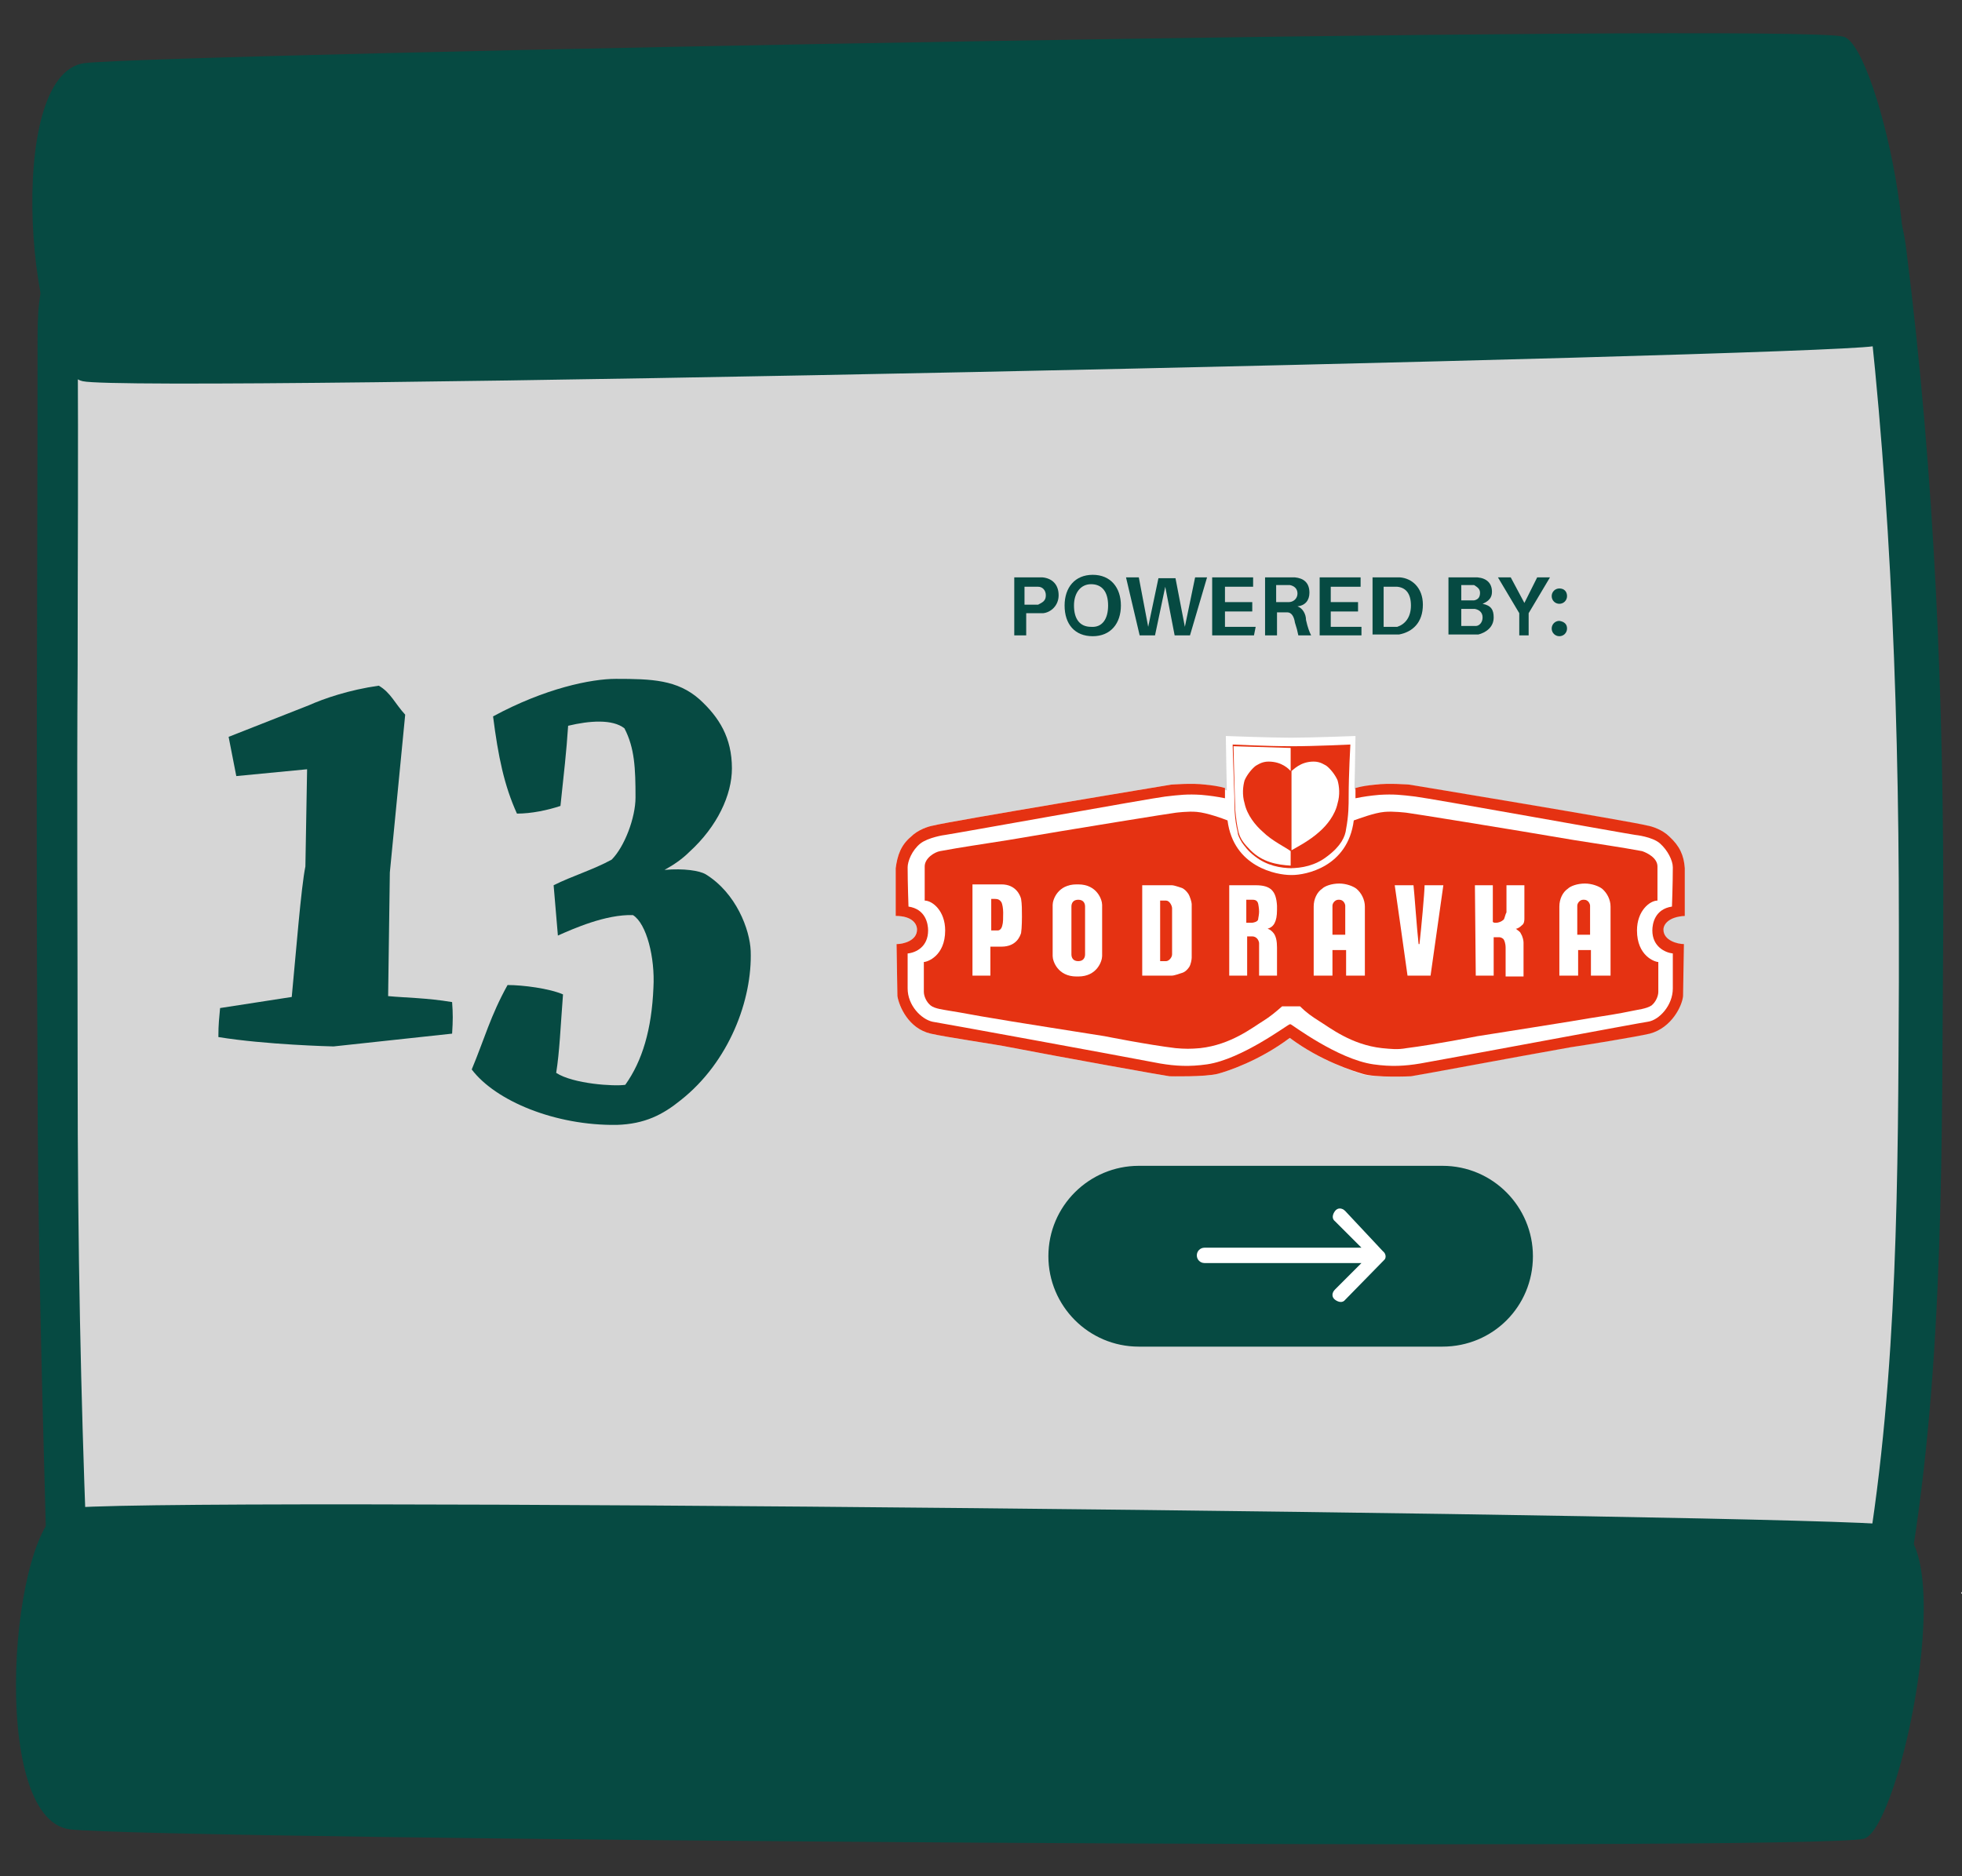 <?xml version="1.0" encoding="utf-8"?>
<!-- Generator: Adobe Illustrator 25.0.1, SVG Export Plug-In . SVG Version: 6.00 Build 0)  -->
<svg version="1.1" id="Layer_1" xmlns="http://www.w3.org/2000/svg" xmlns:xlink="http://www.w3.org/1999/xlink" x="0px" y="0px"
	 viewBox="0 0 230 220" style="enable-background:new 0 0 230 220;" xml:space="preserve">
<rect x="0" y="0" width="230" height="220" fill="#333333" stroke="none"/>
<style type="text/css">
	.st0{fill:#FFFFFF;}
	.st1{opacity:0.8;fill:#FFFFFF;enable-background:new    ;}
	.st2{fill:#064A42;}
	.st3{clip-path:url(#SVGID_2_);}
	.st4{fill-rule:evenodd;clip-rule:evenodd;fill:#FFFFFF;}
	.st5{fill-rule:evenodd;clip-rule:evenodd;fill:#E53212;}
	.st6{fill-rule:evenodd;clip-rule:evenodd;fill:none;stroke:#1D1D1B;stroke-width:5.507949e-03;stroke-miterlimit:3.864;}
</style>
<path class="st0" d="M9.4,213.7c-0.1,0.1-0.2,0.4-0.4,0.6c-0.9-0.7-1.7-1.5-2.6-2.2c0.1-0.1,0.2-0.3,0.4-0.6
	C7.7,212.3,8.5,213,9.4,213.7z"/>
<path class="st0" d="M231.5,184.6c0.2,0.1,0.4,0.2,0.5,0.4c-0.5,0.7-1,1.5-1.5,2.2c-0.2-0.1-0.4-0.2-0.6-0.4
	C230.4,186,230.9,185.3,231.5,184.6z"/>
<g>
	<path class="st1" d="M189.2,20.6c7.4,0,14.2,0.1,20.5,0.1c8.3,0.3,10.2,1.9,11.1,8.9c3,24,4.3,49.9,4.3,79v6.8
		c-0.1,22.5-0.1,45.9-3.8,68.3c-0.1,0.7-0.6,3.3-5.7,3.4c-15.3,0.3-30.4,0.4-45.7,0.9c-49.2,0.9-100.3,1.8-150.1,3h-0.6
		c-8.5,0-11.1-2.4-11.3-10.7c-0.7-16-1.1-32.9-1.1-55c0-15.6-0.1-31.6,0-47.1c0-12.6,0.1-25,0-37.8c0-3,0-6.2,1.4-8.7
		c2.2-5,9.2-5.5,15.4-5.8c1,0,1.7-0.1,2.6-0.1c8.9-0.7,18.5-1.3,30.3-1.8c20-0.9,40.6-1.2,60.5-1.5h0.1c10.5-0.1,20.8-0.6,31.1-0.7
		C161.5,21.2,175.6,20.6,189.2,20.6z"/>
	<path class="st2" d="M19,188.5c-6.8,0-8.8-1-8.9-8.6c-0.6-16-1-32.7-1-54.8c0-15.6-0.1-31.6,0-47.1c0-12.3,0.1-25,0-37.8
		c0-3,0-5.8,1-7.9c1.6-3.4,6.5-4,13.3-4.4c1,0,1.7-0.1,2.6-0.1c8.9-0.7,18.5-1.3,30.1-1.8c20.2-0.9,40.7-1.2,60.7-1.5
		c10.5-0.1,20.8-0.6,31.1-0.7c13.4-0.4,27.6-0.9,41.2-1c7.4,0,13.9,0.1,20.3,0.1c7.4,0.3,8,1.3,8.9,6.8c3,24,4.3,49.8,4.3,78.7
		c0,2.2,0,4.4,0,6.8c-0.1,22.5-0.1,45.8-3.8,67.9c-0.1,0.6-0.4,1.5-3.3,1.5c-15.3,0.3-30.4,0.4-45.7,0.9
		c-49.2,0.9-100.3,1.8-150.3,3C19.5,188.5,19.2,188.5,19,188.5L19,188.5 M19,193c0.4,0,0.5,0,0.9,0c65.3-1.3,131-2.5,196-3.6
		c4.1,0,7.4-1.5,8-5.5c4.1-24.5,3.7-50.4,3.9-75.1c0.1-26.5-1-53.1-4.3-79.3c-1-8.4-4.2-10.7-13.3-11c-6.9-0.1-13.8-0.3-20.5-0.1
		c-24.2,0.1-48.2,1.3-72.5,1.8c-20.2,0.3-40.6,0.4-60.8,1.5c-10.1,0.4-20.2,1-30.3,1.8c-7.1,0.4-17,0.3-20.2,7.3
		c-1.5,3-1.5,6.4-1.5,9.6c0,28.3-0.2,56.6,0,84.6c0,18.4,0.5,36.8,1,55.1C5.7,189.9,9.3,193.1,19,193L19,193z"/>
</g>
<path class="st2" d="M8.2,214.5c-9.7-1.2-6.9-36.2-0.6-37.6c6.2-1.5,206.1,0.7,214.1,1.9c8.3,1,1.1,35.6-3.2,36.8
	C212.1,217.1,18,215.7,8.2,214.5z"/>
<path class="st2" d="M216.1,4.3c4.2,1,11.6,35.3,3.5,36.3c-8,1.2-203.6,5.5-209.9,4.1c-6.3-1.3-9.4-36,0.2-37.3
	C19.6,6.3,210,2.7,216.1,4.3z"/>
<g>
	<path class="st2" d="M124.1,69.8c0,1.2-0.9,2-1.8,2.1c-0.4,0-0.6,0-1,0h-1v2.6h-1.4v-6.8h2.3c0.4,0,0.6,0,1,0
		C123.3,67.8,124.1,68.5,124.1,69.8z M122.6,69.8c0-0.6-0.4-1-0.9-1c-0.1,0-0.4,0-0.6,0h-1v2.1h1c0.2,0,0.5,0,0.6,0
		C122.3,70.6,122.6,70.4,122.6,69.8z"/>
	<path class="st2" d="M131.4,71c0,2.1-1.2,3.6-3.3,3.6c-2.1,0-3.3-1.4-3.3-3.6c0-2.1,1.2-3.6,3.3-3.6
		C130.2,67.4,131.4,68.9,131.4,71z M129.9,71c0-1.6-0.7-2.5-2-2.5c-1.2,0-2,1-2,2.5c0,1.6,0.7,2.5,2,2.5
		C129.2,73.6,129.9,72.6,129.9,71z"/>
	<path class="st2" d="M139.5,74.5h-1.8l-1.1-5.7l-1.2,5.7h-1.8l-1.6-6.8h1.5l1.1,5.8l1.2-5.7h2l1.1,5.7l1.2-5.8h1.4L139.5,74.5z"/>
	<path class="st2" d="M147,74.5h-4.9v-6.8h4.8v1.1h-3.3v1.8h3.2v1.1h-3.2v1.8h3.6L147,74.5L147,74.5z"/>
	<path class="st2" d="M153.7,74.5h-1.5c-0.1-0.5-0.2-0.9-0.4-1.5c-0.1-0.7-0.4-1.2-0.9-1.2c-0.2,0-0.4,0-0.5,0h-0.7v2.7h-1.4v-6.8
		h2.5c0.4,0,0.6,0,1,0c1,0.1,1.7,0.6,1.7,1.8c0,0.9-0.5,1.5-1.4,1.6c0.6,0.2,1,0.9,1,1.6C153.3,73.6,153.5,74.1,153.7,74.5z
		 M150.6,70.6c0.2,0,0.4,0,0.5,0c0.5,0,1-0.4,1-1s-0.4-0.9-0.9-1c-0.1,0-0.4,0-0.6,0h-1v2H150.6z"/>
	<path class="st2" d="M159.6,74.5h-4.9v-6.8h4.8v1.1H156v1.8h3.2v1.1H156v1.8h3.6L159.6,74.5L159.6,74.5z"/>
	<path class="st2" d="M166.8,70.9c0,2.1-1.2,3.2-2.8,3.5c-0.4,0-0.5,0-0.9,0h-2.2v-6.7h2.3c0.4,0,0.5,0,0.9,0
		C165.5,67.8,166.8,68.9,166.8,70.9z M165.4,71c0-1.4-0.6-2.1-1.6-2.2c-0.2,0-0.4,0-0.7,0h-0.9v4.7h0.9c0.2,0,0.5,0,0.7,0
		C164.7,73.2,165.4,72.4,165.4,71z"/>
	<path class="st2" d="M175.1,72.4c0,1.2-1,1.8-1.8,2c-0.4,0-0.6,0-1,0h-2.5v-6.7h2.5c0.4,0,0.5,0,0.9,0c1.1,0.1,1.7,0.7,1.7,1.7
		c0,0.7-0.4,1.1-1.1,1.4C174.8,71,175.1,71.5,175.1,72.4z M171.3,70.4h1c0.1,0,0.4,0,0.5,0c0.5-0.1,0.7-0.4,0.7-0.9
		c0-0.5-0.4-0.7-0.7-0.9c-0.1,0-0.4,0-0.5,0h-1V70.4z M173.8,72.4c0-0.6-0.4-0.9-0.9-1c-0.1,0-0.4,0-0.5,0h-1.1v2h1.2
		c0.1,0,0.4,0,0.5,0C173.4,73.4,173.8,73,173.8,72.4z"/>
	<path class="st2" d="M179.5,74.5h-1.4v-2.6l-2.5-4.2h1.5l1.6,3l1.5-3h1.5l-2.5,4.2v2.6H179.5z"/>
	<path class="st2" d="M183.7,69.9c0,0.5-0.4,0.9-0.9,0.9s-0.9-0.4-0.9-0.9s0.4-0.9,0.9-0.9C183.4,69,183.7,69.4,183.7,69.9z
		 M183.7,73.7c0,0.5-0.4,0.9-0.9,0.9s-0.9-0.4-0.9-0.9c0-0.5,0.4-0.9,0.9-0.9C183.4,72.9,183.7,73.2,183.7,73.7z"/>
</g>
<g>
	<path class="st2" d="M169.1,157.9h-35.6c-5.9,0-10.6-4.8-10.6-10.6l0,0c0-5.9,4.8-10.6,10.6-10.6h35.6c5.9,0,10.6,4.8,10.6,10.6
		l0,0C179.7,153.2,175,157.9,169.1,157.9z"/>
	<g>
		<g>
			<g>
				<g>
					<defs>
						<rect id="SVGID_1_" x="140.3" y="141.7" width="22.2" height="11.1"/>
					</defs>
					<clipPath id="SVGID_2_">
						<use xlink:href="#SVGID_1_"  style="overflow:visible;"/>
					</clipPath>
					<g class="st3">
						<path class="st0" d="M162.1,146.7l-4.4-4.7c-0.4-0.4-0.9-0.4-1.2,0s-0.4,0.9,0,1.2l3.1,3.1h-18.4c-0.5,0-0.9,0.4-0.9,0.9
							s0.4,0.9,0.9,0.9h18.4l-3.1,3.1c-0.4,0.4-0.4,0.9,0,1.2s0.9,0.4,1.2,0l4.6-4.7C162.5,147.5,162.5,147,162.1,146.7z"/>
					</g>
				</g>
			</g>
		</g>
	</g>
</g>
<path class="st2" d="M53,121.2l-13.9,1.5c-0.2,0-8-0.2-13.5-1.1c0-1.6,0.1-2.2,0.2-3.4l8.4-1.3c0.5-5.2,1.1-12.9,1.6-15.3L36,90.2
	L27.7,91l-0.9-4.6l9.4-3.7c1.8-0.8,4.7-1.8,8.2-2.3c1.4,0.8,1.9,2.1,3.1,3.4l-1.8,18.5l-0.2,14.5c2.1,0.2,4.5,0.2,7.5,0.7
	C53.1,118.9,53.1,119.6,53,121.2z"/>
<path class="st2" d="M79.8,129c-2.1,1.7-4.2,2.8-7.5,2.9c-7.2,0.1-14.2-2.8-17-6.5c1.5-3.6,2.2-6.3,4.2-9.9c1.8,0,4.9,0.4,6.5,1.1
	c-0.3,3.9-0.4,6.7-0.8,9.2c2,1.3,6.8,1.6,8.1,1.4c2-2.8,3.1-6.5,3.3-11.4c0.2-3.5-0.8-7.5-2.4-8.5c-3.2-0.1-7,1.6-8.8,2.4l-0.5-5.9
	c2.2-1.1,4.6-1.8,6.8-3c1.5-1.5,2.8-4.9,2.8-7.3c0-3.4-0.1-5.8-1.3-8.1c-1.4-1.1-4.1-0.9-6.6-0.3c-0.2,3.1-0.5,5.6-0.9,9.4
	c-1.5,0.5-3.4,0.9-5.1,0.9c-1.5-3.3-2.2-6.7-2.8-11.4c6.1-3.3,11.5-4.4,14.4-4.4c4.2,0,7.2,0.1,9.8,2.4c2.3,2.1,3.8,4.5,3.8,8.1
	c0,3.1-1.7,6.8-5,9.8c-0.8,0.8-1.8,1.5-2.9,2.1c2.3-0.2,4.1,0.1,4.8,0.5c3.6,2.2,5.2,6.5,5.3,9C88.2,117.2,85.5,124.5,79.8,129z"/>
<g>
	<g>
		<g>
			<path class="st4" d="M151.2,121.7c-3.6,2.7-7.3,3.9-8.4,4.2c-1.5,0.4-5.7,0.3-5.7,0.3c-0.2,0-12.5-2.2-18.7-3.4
				c-1.4-0.3-7.6-1.2-9.3-1.6c-2.6-0.6-3.7-3.2-3.9-4.4l-0.1-6.1c0.8,0,2.4-0.4,2.4-1.7c0-0.7-0.6-1.6-2.5-1.6v-5.6
				c0.2-1.5,0.6-2.7,1.8-3.7c0.8-0.8,2-1.2,2.6-1.3c1.9-0.5,27.9-4.8,27.9-4.8s2.5-0.2,4,0c1,0.2,1.8,0.5,2.6,0.7l0,1
				c-1-0.2,15.5-0.2,14.5,0l0-1c0.7-0.2,1.5-0.5,2.6-0.7c1.5-0.2,4,0,4,0s26,4.3,27.9,4.8c0.6,0.1,1.8,0.5,2.6,1.3
				c1.2,1.1,1.7,2.2,1.8,3.7v5.6c-1.9,0.1-2.5,1-2.5,1.6c0,1.3,1.7,1.7,2.4,1.7l-0.1,6.1c-0.1,1.1-1.3,3.7-3.9,4.4
				c-1.7,0.4-7.9,1.4-9.3,1.6c-6.2,1.1-18.5,3.4-18.7,3.4c0,0-4.2,0.2-5.7-0.3C158.7,125.6,154.8,124.4,151.2,121.7z"/>
			<g>
				<path class="st4" d="M151.2,102.6c-1.6,0-7.1-1-7.3-7.3c-0.1-2.2-0.2-9-0.2-9s5.2,0.2,7.6,0.2c2.4,0,7.6-0.2,7.6-0.2
					s-0.1,6.7-0.2,9c-0.2,6.3-5.7,7.3-7.3,7.3C149.7,102.6,152.8,102.6,151.2,102.6z"/>
			</g>
			<g>
				<path class="st5" d="M151.5,87.5c2.7,0,6.8-0.2,6.8-0.2s-0.2,3.5-0.2,6.1c0,1,0,2.2-0.3,3.8c-0.1,0.9-0.6,2-2.2,3.2
					c-1.4,1.1-3,1.4-4.4,1.4h0.3c-1.4,0-3-0.3-4.4-1.4c-0.8-0.6-1.2-1.2-1.5-1.6c-0.3-0.5-0.5-0.9-0.5-1.2c-0.4-1.6-0.4-3.1-0.4-4.2
					c-0.1-2.6-0.2-6.1-0.2-6.1s4.1,0.2,6.8,0.2H151.5z"/>
			</g>
			<g>
				<path class="st5" d="M143.9,96.2c-0.5-0.2-2.4-0.9-3.6-1c-1-0.1-2.5,0.1-2.5,0.1c-0.2,0-12,1.9-19.6,3.2c-3.1,0.5-5.3,0.8-8,1.3
					c-0.6,0.1-1.8,0.8-1.8,1.8c0,1.6,0,4,0,4c0.9,0,2.4,1.2,2.4,3.5c0,3-2.1,3.7-2.5,3.7v3.5c0,0.5,0.3,1.2,0.8,1.6
					c0.5,0.4,1.6,0.5,2.1,0.6c1.9,0.3,3.3,0.6,5.2,0.9c0.4,0.1,13.1,2.1,13.1,2.1s5,1,8.3,1.4c1.1,0.1,1.8,0.1,2.9,0
					c3.6-0.4,6.1-2.4,7.4-3.2c0.8-0.5,1.4-1,2.2-1.7h1h1.1c0.7,0.7,1.4,1.2,2.2,1.7c1.3,0.8,3.8,2.8,7.4,3.2c1.1,0.1,1.8,0.2,2.9,0
					c3.2-0.4,8.3-1.4,8.3-1.4s12.7-2,13.1-2.1c1.9-0.3,3.3-0.5,5.2-0.9c0.4-0.1,1.5-0.2,2.1-0.6c0.5-0.4,0.8-1.1,0.8-1.6v-3.5
					c-0.4,0-2.5-0.7-2.5-3.7c0-2.3,1.5-3.5,2.4-3.5c0,0,0-2.3,0-4c0-1-1.2-1.6-1.8-1.8c-2.7-0.5-4.9-0.8-8-1.3
					c-7.6-1.3-19.4-3.2-19.6-3.2c0,0-1.6-0.2-2.6-0.1c-1.2,0.1-3,0.8-3.6,1c-0.7,5.5-5.7,6.4-7.2,6.4h-0.2
					C149.7,102.6,144.6,101.7,143.9,96.2z"/>
			</g>
			<path class="st6" d="M166.4,114.4"/>
			<g>
				<path class="st4" d="M133.9,103.8h3.5c0.2,0,0.8,0.2,1.1,0.3c0.3,0.1,0.6,0.4,0.8,0.7c0.2,0.3,0.4,1,0.4,1.2v6.3
					c0,0.2-0.1,0.8-0.3,1.1c-0.2,0.3-0.5,0.6-0.9,0.7c-0.3,0.1-0.9,0.3-1.1,0.3h-3.5V103.8z M136,105.6h0.7c0.4,0,0.7,0.6,0.7,0.9
					v5.4c0,0.4-0.4,0.8-0.7,0.8H136V105.6z"/>
				<path class="st4" d="M156.2,109.6l0-3.4c0-0.3,0.3-0.7,0.7-0.7h0.1c0.5,0,0.7,0.5,0.7,0.7v3.4H156.2z M157,103.6
					c0.8,0,1.6,0.3,2,0.6c0.6,0.5,1,1.3,1,2.1c0,2.7,0,8.1,0,8.1h-2.2v-3h-0.8h-0.8v3h-2.2c0,0,0-5.4,0-8.1c0-0.9,0.4-1.7,1-2.1
					C155.3,103.9,156.1,103.6,157,103.6L157,103.6z"/>
				<path class="st4" d="M184.9,109.6v-3.4c0-0.3,0.3-0.7,0.7-0.7h0.1c0.5,0,0.7,0.5,0.7,0.7v3.4H184.9z M185.8,103.6
					c0.8,0,1.6,0.3,2,0.6c0.6,0.5,1,1.3,1,2.1c0,2.7,0,8.1,0,8.1h-2.3v-3h-0.8H185v3h-2.2c0,0,0-5.4,0-8.1c0-0.9,0.4-1.7,1-2.1
					C184.1,103.9,184.9,103.6,185.8,103.6L185.8,103.6z"/>
				<path class="st4" d="M165,114.4c-0.1-0.8-1.5-10.6-1.5-10.6h2.2c0.1,0.8,0.4,5.2,0.6,6.9h0.1c0.2-1.7,0.6-6.1,0.6-6.9h2.2
					c0,0-1.4,9.9-1.5,10.6H165z"/>
				<path class="st4" d="M172.9,103.8h2.1l0,4.3c0.1,0.1,0.2,0.1,0.4,0.1c0.2,0,0.6-0.1,0.9-0.4c0.1-0.2,0.2-0.7,0.3-0.8l0-3.2h2.1
					l0,3.9c0,0.2,0,0.6-0.3,0.8c-0.2,0.2-0.5,0.4-0.7,0.4c0.2,0.2,0.5,0.3,0.6,0.6c0.2,0.3,0.3,0.8,0.3,1v4h-2.1v-3.3
					c0-0.2,0-0.6-0.2-1c-0.1-0.2-0.4-0.3-0.5-0.3h-0.7v4.5h-2.1L172.9,103.8z"/>
				<path class="st4" d="M146.1,105.5h0.7c0.2,0,0.6,0,0.7,0.5c0,0,0.1,0.5,0.1,0.9c0,0.3-0.1,0.8-0.1,0.8c0,0.2-0.1,0.4-0.7,0.5
					h-0.7V105.5z M144,103.8c0,0,1.8,0,3.2,0c1.8,0,2.4,0.7,2.5,2.4c0,0.1,0,0.4,0,0.5c0,1.4-0.4,2-1.1,2.2c0.3,0.1,0.4,0.2,0.6,0.4
					c0.4,0.4,0.5,1.1,0.5,1.8v3.3h-2.1v-3.8c0-0.2-0.2-0.8-0.8-0.8h-0.6v4.6l-2.1,0V103.8z"/>
				<path class="st4" d="M117.4,111h-1.3v3.4H114v-10.7h3.4c1.7,0,2.2,1.3,2.3,1.7c0.1,0.6,0.1,1.3,0.1,2.1c0,0,0,1.3-0.1,1.9
					C119.6,109.7,119.2,111,117.4,111z M116.1,105.4h0.5c0.4,0,0.6,0.1,0.8,0.4c0.1,0.2,0.2,0.7,0.2,1.2c0,0.6,0,1.2-0.1,1.5
					c-0.1,0.5-0.4,0.6-0.5,0.6h-0.8V105.4z"/>
				<path class="st4" d="M126.4,112.7c-0.6,0-0.8-0.4-0.8-0.8v-5.6c0-0.4,0.2-0.8,0.8-0.8s0.8,0.4,0.8,0.8v5.6
					C127.2,112.3,127,112.7,126.4,112.7z M123.4,108.9c0-0.2,0-1.8,0-2.8c0-0.6,0.6-2.4,2.8-2.4h0.2c2.2,0,2.8,1.8,2.8,2.4
					c0,1,0,2.6,0,2.8v0.4c0,0.2,0,1.8,0,2.8c0,0.6-0.6,2.4-2.8,2.4h-0.2c-2.2,0-2.8-1.8-2.8-2.4c0-1,0-2.6,0-2.8V108.9z"/>
			</g>
			<path class="st5" d="M151.2,121.7c-3.6,2.7-7.3,3.9-8.4,4.2c-1.5,0.4-5.7,0.3-5.7,0.3c-0.2,0-12.5-2.2-18.7-3.4
				c-1.4-0.3-7.6-1.2-9.3-1.6c-2.6-0.6-3.7-3.2-3.9-4.4l-0.1-6.1c0.8,0,2.4-0.4,2.4-1.7c0-0.7-0.6-1.6-2.5-1.6v-5.6
				c0.2-1.5,0.6-2.7,1.8-3.7c0.8-0.8,2-1.2,2.6-1.3c1.9-0.5,27.9-4.8,27.9-4.8s2.5-0.2,4,0c0.9,0.1,1.6,0.2,2.3,0.4l0,1.2
				c-1-0.2-1.7-0.3-2.8-0.4c-1.6-0.1-2.5,0-4.2,0.2c-1.7,0.2-25,4.4-25.8,4.5c-0.1,0-2,0.3-2.9,1c-1,0.8-1.5,2.1-1.5,2.8
				c0,1.8,0.1,4.6,0.1,4.6c2,0.3,2.3,2,2.3,2.8c0,1.9-1.4,2.6-2.4,2.7l0,4.1c0,2,1.6,3.6,2.9,3.9c0.7,0.1,21.5,3.9,26.7,4.9
				c1.8,0.3,3.4,0.4,5.5,0.1c4.1-0.6,9.5-4.7,9.7-4.7c0,0,0.1,0,0.1,0c0,0,0,0,0,0c0.1,0,5.5,4.1,9.7,4.7c2.1,0.3,3.7,0.2,5.5-0.1
				c5.1-0.9,25.9-4.8,26.7-4.9c1.3-0.2,2.9-1.9,2.9-3.9l0-4.1c-0.9-0.1-2.4-0.8-2.4-2.7c0-0.8,0.3-2.5,2.3-2.8c0,0,0.1-2.7,0.1-4.6
				c0-0.8-0.6-2-1.5-2.8c-0.9-0.8-2.9-1-2.9-1c-0.8-0.1-24.1-4.3-25.8-4.5c-1.7-0.2-2.5-0.3-4.2-0.2c-1.1,0.1-1.8,0.2-2.8,0.4l0-1.2
				c0.7-0.2,1.4-0.3,2.3-0.4c1.6-0.2,4,0,4,0s26,4.3,27.9,4.8c0.6,0.1,1.8,0.5,2.6,1.3c1.2,1.1,1.7,2.2,1.8,3.7v5.6
				c-1.9,0.1-2.5,1-2.5,1.6c0,1.3,1.7,1.7,2.4,1.7l-0.1,6.1c-0.1,1.1-1.3,3.7-3.9,4.4c-1.7,0.4-7.9,1.4-9.3,1.6
				c-6.2,1.1-18.5,3.4-18.7,3.4c0,0-4.2,0.2-5.7-0.3C158.7,125.6,154.8,124.4,151.2,121.7z"/>
			<g>
				<path class="st4" d="M151.3,99.8v1.7c-1.6-0.1-3.3-0.4-4.7-1.8c-0.7-0.7-1.2-1.3-1.4-2.1c-0.2-0.8-0.3-1.6-0.4-2.7
					c-0.1-3-0.2-7.4-0.2-7.4l6.7,0.2v2.7c-0.2-0.2-1-1.1-2.6-1.1c-0.8,0-1.3,0.4-1.5,0.5c-0.4,0.3-1,1-1.3,1.7
					c-0.2,0.7-0.3,1.7,0,2.7c0.3,1.4,1.3,2.6,2.1,3.3C149.1,98.6,150.8,99.4,151.3,99.8z"/>
			</g>
			<g>
				<path class="st4" d="M151.4,99.7v-9.3c0.2-0.1,1-1.1,2.6-1.1c0.8,0,1.3,0.4,1.5,0.5c0.4,0.3,1,1,1.3,1.7c0.2,0.7,0.3,1.7,0,2.7
					c-0.3,1.4-1.3,2.6-2.1,3.3C153.5,98.6,151.9,99.4,151.4,99.7z"/>
			</g>
		</g>
	</g>
</g>
</svg>
